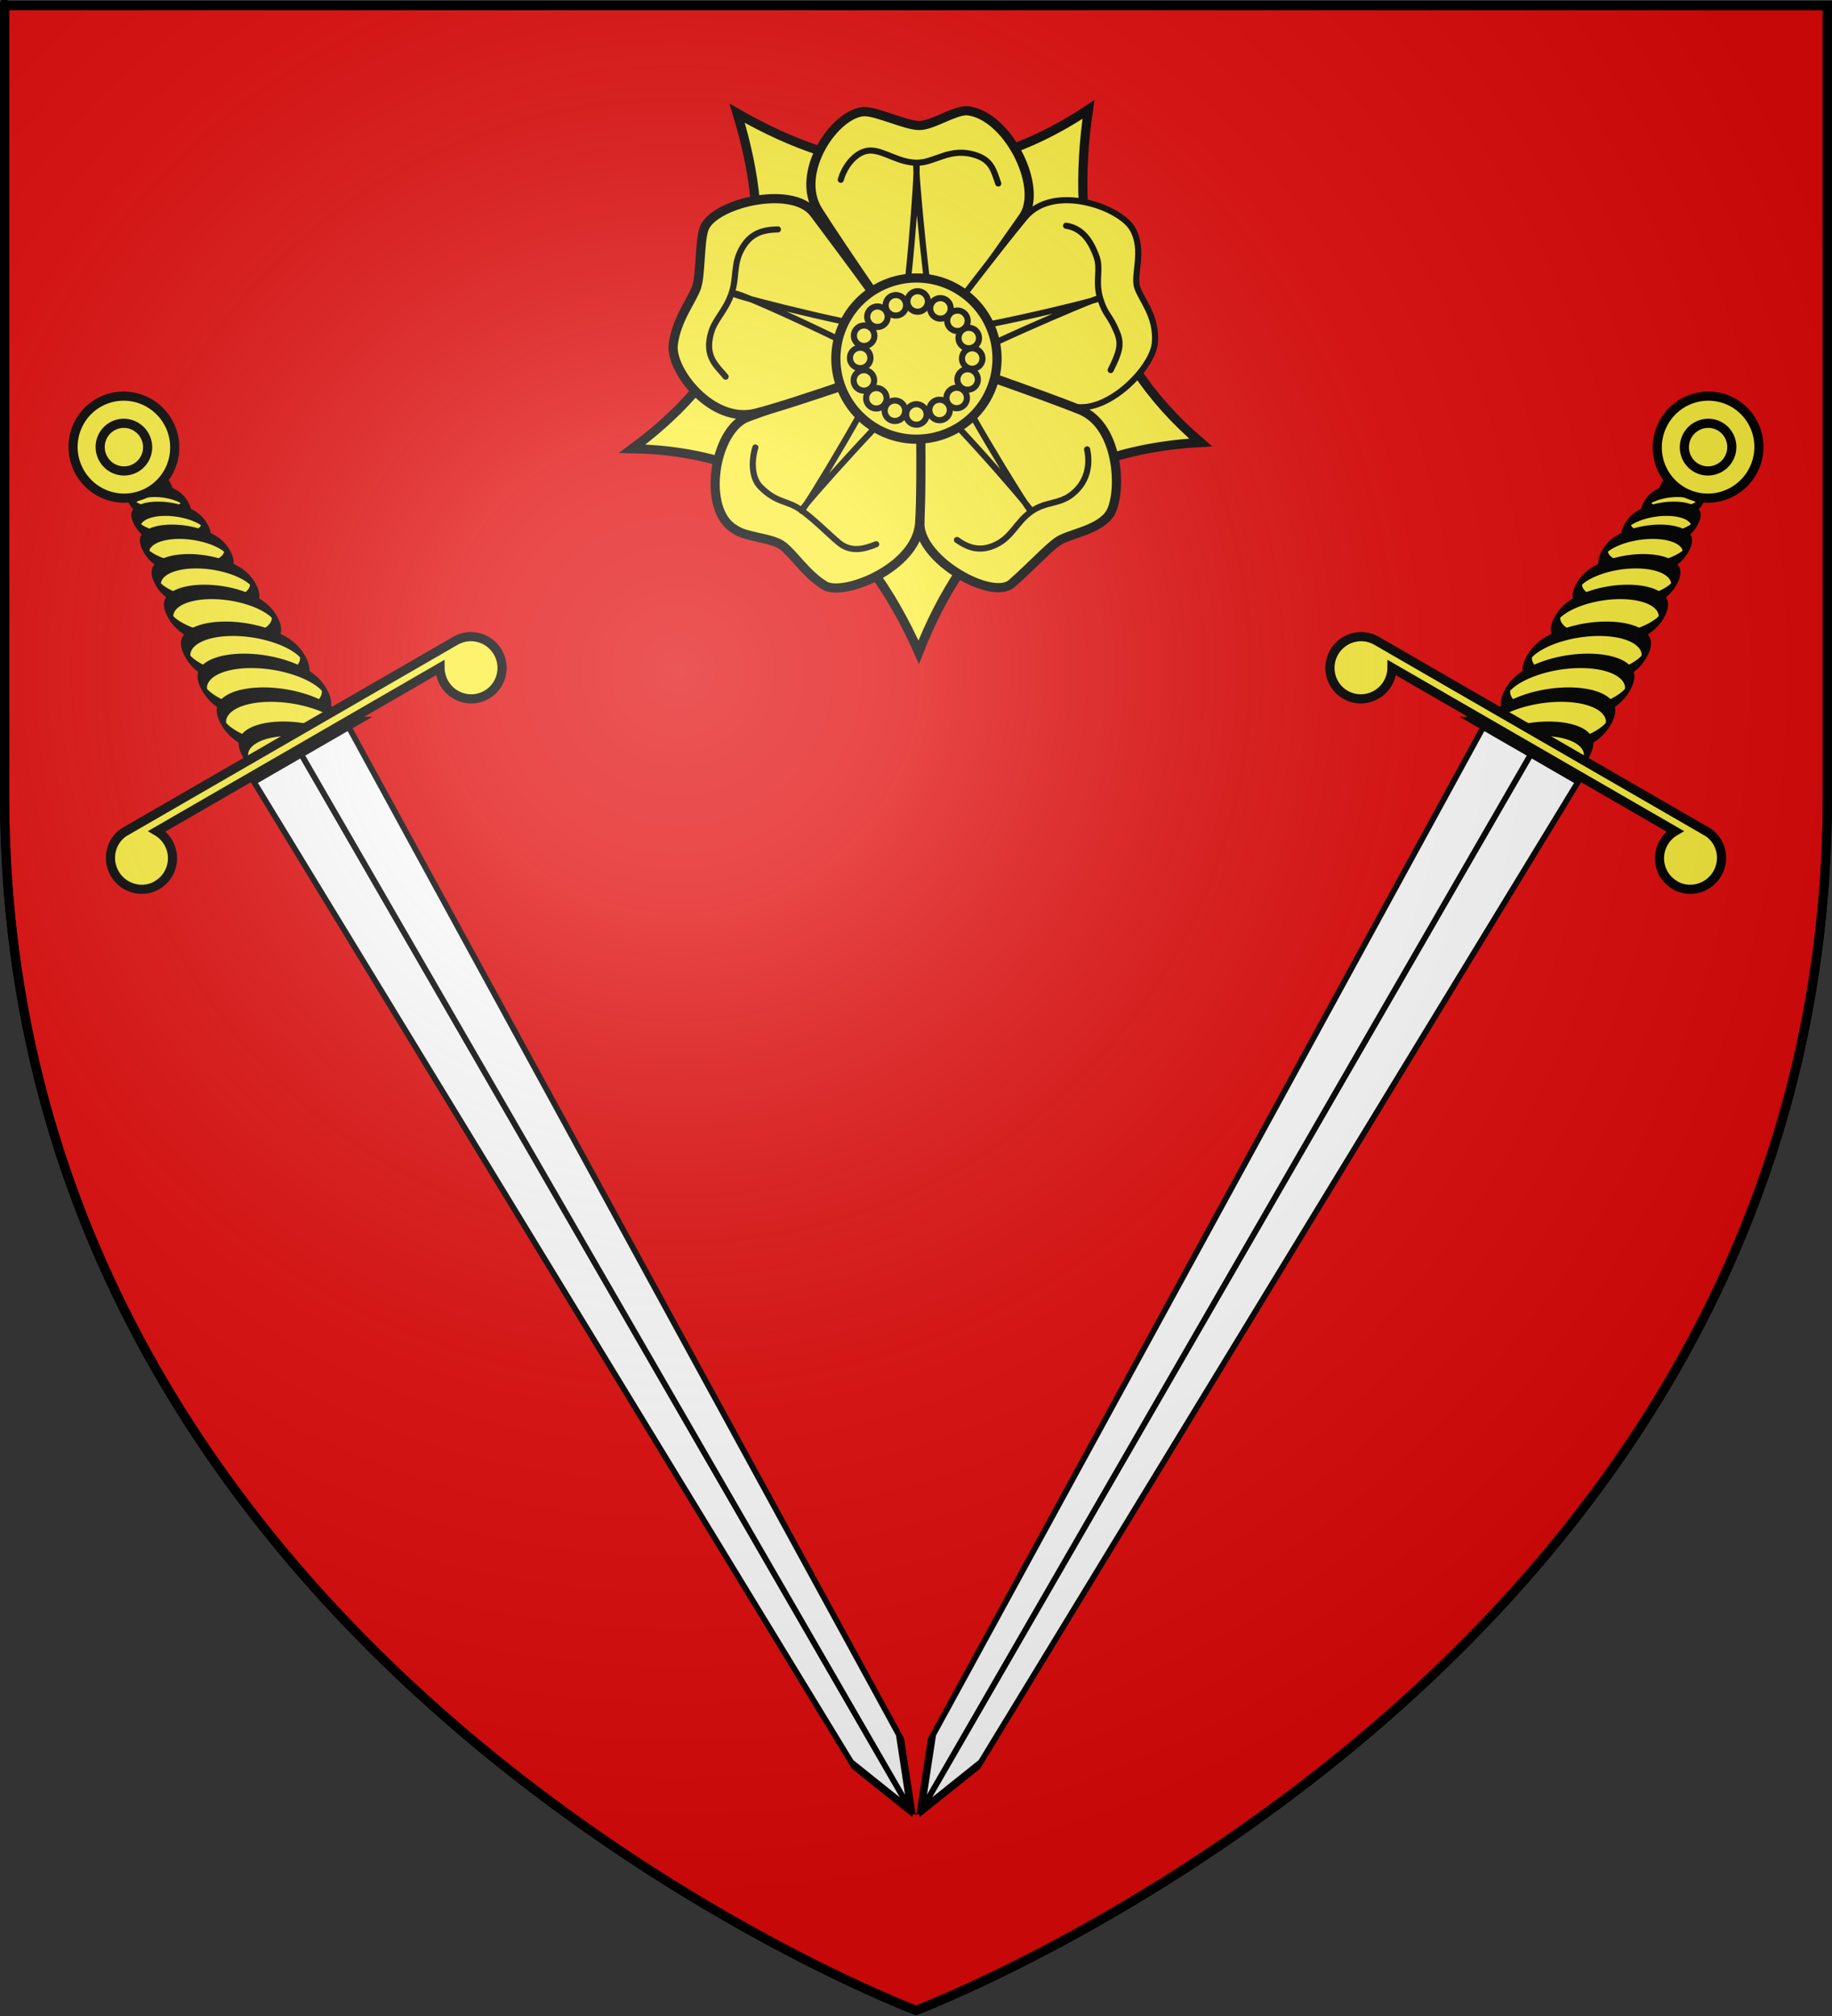 <?xml version="1.0" encoding="UTF-8" standalone="no"?>
<svg
   xmlns:dc="http://purl.org/dc/elements/1.1/"
   xmlns:cc="http://creativecommons.org/ns#"
   xmlns:rdf="http://www.w3.org/1999/02/22-rdf-syntax-ns#"
   xmlns:svg="http://www.w3.org/2000/svg"
   xmlns="http://www.w3.org/2000/svg"
   xmlns:xlink="http://www.w3.org/1999/xlink"
   xmlns:sodipodi="http://sodipodi.sourceforge.net/DTD/sodipodi-0.dtd"
   xmlns:inkscape="http://www.inkscape.org/namespaces/inkscape"
   height="660"
   width="600"
   version="1.0"
   id="svg2"
   sodipodi:version="0.32"
   inkscape:version="0.48.2 r9819"
   sodipodi:docname="Blason_ville_fr_Entrains-sur-Nohain_(Nièvre).svg"
   inkscape:export-filename="/Users/olivier/Desktop/Blason Rouge/Blason_Vide_3D.png"
   inkscape:export-xdpi="144"
   inkscape:export-ydpi="144">
  <rect width="100%" height="100%" fill="#333333" stroke="none"/>
  <sodipodi:namedview
     inkscape:window-height="738"
     inkscape:window-width="1280"
     inkscape:pageshadow="2"
     inkscape:pageopacity="0.0"
     guidetolerance="10.0"
     gridtolerance="10.0"
     objecttolerance="10.0"
     borderopacity="1.0"
     bordercolor="#666666"
     pagecolor="#ffffff"
     id="base"
     showgrid="false"
     height="660px"
     inkscape:zoom="0.28523975"
     inkscape:cx="-374.27456"
     inkscape:cy="340.31523"
     inkscape:window-x="-8"
     inkscape:window-y="-8"
     inkscape:current-layer="layer4"
     inkscape:window-maximized="1" />
  <desc
     id="desc4">Flag of Canton of Valais (Wallis)</desc>
  <defs
     id="defs6">
    <linearGradient
       id="linearGradient2893">
      <stop
         style="stop-color:white;stop-opacity:0.314;"
         offset="0"
         id="stop2895" />
      <stop
         id="stop2897"
         offset="0.19"
         style="stop-color:white;stop-opacity:0.251;" />
      <stop
         style="stop-color:#6b6b6b;stop-opacity:0.125;"
         offset="0.6"
         id="stop2901" />
      <stop
         style="stop-color:black;stop-opacity:0.125;"
         offset="1"
         id="stop2899" />
    </linearGradient>
    <radialGradient
       inkscape:collect="always"
       xlink:href="#linearGradient2893"
       id="radialGradient3163"
       gradientUnits="userSpaceOnUse"
       gradientTransform="matrix(1.353,0,0,1.349,-77.629,-85.747)"
       cx="221.445"
       cy="226.331"
       fx="221.445"
       fy="226.331"
       r="300" />
  </defs>
  <g
     inkscape:groupmode="layer"
     id="layer3"
     inkscape:label="Fond écu"
     style="display:inline"
     sodipodi:insensitive="true">
    <path
       id="path2855"
       style="fill:#e20909;fill-opacity:1;fill-rule:evenodd;stroke:none"
       d="m 300,658.5 c 0,0 298.5,-112.32 298.5,-397.772 0,-285.452 0,-258.552 0,-258.552 l -597,0 0,258.552 C 1.5,546.18 300,658.5 300,658.5 z"
       sodipodi:nodetypes="cccccc"
       inkscape:connector-curvature="0" />
    <path
       sodipodi:nodetypes="cccccc"
       d="m 300,658.162 c 0,0 -298.5,-112.32 -298.5,-397.772 0,-285.452 0,-258.552 0,-258.552 l 597,0 0,258.552 C 598.5,545.842 300,658.162 300,658.162 z"
       style="fill:none;stroke:#000000;stroke-width:3;stroke-linecap:butt;stroke-linejoin:miter;stroke-miterlimit:4;stroke-opacity:1;stroke-dasharray:none"
       id="path1411-7"
       inkscape:export-xdpi="144"
       inkscape:export-ydpi="144"
       inkscape:connector-curvature="0" />
  </g>
  <g
     inkscape:groupmode="layer"
     id="layer4"
     inkscape:label="Meubles"
     sodipodi:insensitive="true">
    <g
       id="g12027"
       transform="translate(-10.641,-10)">
      <g
         style="fill:#ffffff;stroke:#000000;stroke-width:1.029"
         transform="matrix(2.525,-1.458,-1.458,-2.525,307.66,746.209)"
         id="layer1-7">
        <g
           style="fill:#ffffff;stroke:#000000;stroke-width:1.029"
           id="g19422">
          <g
             transform="matrix(0.546,0,0,1.851,11.607,-34.301)"
             style="fill:#ffffff;fill-opacity:1;stroke:#000000;stroke-width:1.024"
             id="g14761">
            <path
               inkscape:connector-curvature="0"
               d="m 34.911,132.143 a 7.321,1.429 0 1 1 -14.643,0 7.321,1.429 0 1 1 14.643,0 z"
               transform="matrix(0.49,-0.086,0.078,0.442,1.16,78.261)"
               style="fill:#fcef3c;fill-opacity:1;fill-rule:evenodd;stroke:#000000;stroke-width:2.166;stroke-linecap:butt;stroke-linejoin:miter;stroke-miterlimit:4;stroke-opacity:1;stroke-dasharray:none"
               id="path13003" />
            <path
               inkscape:connector-curvature="0"
               d="m 34.911,132.143 a 7.321,1.429 0 1 1 -14.643,0 7.321,1.429 0 1 1 14.643,0 z"
               transform="matrix(0.656,-0.116,0.106,0.602,-7.129,56.62)"
               style="fill:#fcef3c;fill-opacity:1;fill-rule:evenodd;stroke:#000000;stroke-width:1.605;stroke-linecap:butt;stroke-linejoin:miter;stroke-miterlimit:4;stroke-opacity:1;stroke-dasharray:none"
               id="path13001" />
            <path
               inkscape:connector-curvature="0"
               d="m 34.911,132.143 a 7.321,1.429 0 1 1 -14.643,0 7.321,1.429 0 1 1 14.643,0 z"
               transform="matrix(0.822,-0.145,0.134,0.762,-15.458,34.732)"
               style="fill:#fcef3c;fill-opacity:1;fill-rule:evenodd;stroke:#000000;stroke-width:1.274;stroke-linecap:butt;stroke-linejoin:miter;stroke-miterlimit:4;stroke-opacity:1;stroke-dasharray:none"
               id="path12999" />
            <path
               inkscape:connector-curvature="0"
               d="m 34.911,132.143 a 7.321,1.429 0 1 1 -14.643,0 7.321,1.429 0 1 1 14.643,0 z"
               transform="matrix(0.989,-0.174,0.163,0.924,-23.815,12.261)"
               style="fill:#fcef3c;fill-opacity:1;fill-rule:evenodd;stroke:#000000;stroke-width:1.055;stroke-linecap:butt;stroke-linejoin:miter;stroke-miterlimit:4;stroke-opacity:1;stroke-dasharray:none"
               id="path12997" />
            <path
               inkscape:connector-curvature="0"
               d="m 34.911,132.143 a 7.321,1.429 0 1 1 -14.643,0 7.321,1.429 0 1 1 14.643,0 z"
               transform="matrix(1.154,-0.203,0.191,1.085,-32.114,-10.509)"
               style="fill:#fcef3c;fill-opacity:1;fill-rule:evenodd;stroke:#000000;stroke-width:0.901;stroke-linecap:butt;stroke-linejoin:miter;stroke-miterlimit:4;stroke-opacity:1;stroke-dasharray:none"
               id="path12995" />
            <path
               inkscape:connector-curvature="0"
               d="m 34.911,132.143 a 7.321,1.429 0 1 1 -14.643,0 7.321,1.429 0 1 1 14.643,0 z"
               transform="matrix(1.263,-0.223,0.211,1.194,-38.111,-26.61)"
               style="fill:#fcef3c;fill-opacity:1;fill-rule:evenodd;stroke:#000000;stroke-width:0.821;stroke-linecap:butt;stroke-linejoin:miter;stroke-miterlimit:4;stroke-opacity:1;stroke-dasharray:none"
               id="path12993" />
            <path
               inkscape:connector-curvature="0"
               d="m 34.911,132.143 a 7.321,1.429 0 1 1 -14.643,0 7.321,1.429 0 1 1 14.643,0 z"
               transform="matrix(1.395,-0.246,0.233,1.319,-44.679,-45.256)"
               style="fill:#fcef3c;fill-opacity:1;fill-rule:evenodd;stroke:#000000;stroke-width:0.743;stroke-linecap:butt;stroke-linejoin:miter;stroke-miterlimit:4;stroke-opacity:1;stroke-dasharray:none"
               id="path13007" />
            <path
               inkscape:connector-curvature="0"
               d="m 34.911,132.143 a 7.321,1.429 0 1 1 -14.643,0 7.321,1.429 0 1 1 14.643,0 z"
               transform="matrix(1.455,-0.257,0.243,1.376,-47.664,-54.815)"
               style="fill:#fcef3c;fill-opacity:1;fill-rule:evenodd;stroke:#000000;stroke-width:0.713;stroke-linecap:butt;stroke-linejoin:miter;stroke-miterlimit:4;stroke-opacity:1;stroke-dasharray:none"
               id="path14755" />
            <path
               inkscape:connector-curvature="0"
               d="m 34.911,132.143 a 7.321,1.429 0 1 1 -14.643,0 7.321,1.429 0 1 1 14.643,0 z"
               transform="matrix(1.467,-0.259,0.245,1.387,-48.261,-58.594)"
               style="fill:#fcef3c;fill-opacity:1;fill-rule:evenodd;stroke:#000000;stroke-width:0.707;stroke-linecap:butt;stroke-linejoin:miter;stroke-miterlimit:4;stroke-opacity:1;stroke-dasharray:none"
               id="path14757" />
            <path
               inkscape:connector-curvature="0"
               d="m 34.911,132.143 a 7.321,1.429 0 1 1 -14.643,0 7.321,1.429 0 1 1 14.643,0 z"
               transform="matrix(1.395,-0.246,0.233,1.319,-44.679,-52.258)"
               style="fill:#fcef3c;fill-opacity:1;fill-rule:evenodd;stroke:#000000;stroke-width:0.743;stroke-linecap:butt;stroke-linejoin:miter;stroke-miterlimit:4;stroke-opacity:1;stroke-dasharray:none"
               id="path14759" />
          </g>
          <g
             style="fill:#ffffff;stroke:#000000;stroke-width:1.349"
             transform="matrix(0.76,0,0,0.765,5.991,110.151)"
             id="g19146">
            <path
               inkscape:connector-curvature="0"
               d="m 32.5,142.5 a 7.5,7.5 0 1 1 -15,0 7.5,7.5 0 1 1 15,0 z"
               style="fill:#fcef3c;fill-opacity:1;fill-rule:evenodd;stroke:#000000;stroke-width:1.349;stroke-linecap:butt;stroke-linejoin:miter;stroke-miterlimit:4;stroke-opacity:1;stroke-dasharray:none"
               id="path12871" />
            <path
               inkscape:connector-curvature="0"
               d="m 28.5,142.5 a 3.5,3.5 0 1 1 -7,0 3.5,3.5 0 1 1 7,0 z"
               style="fill:#fcef3c;fill-opacity:1;fill-rule:evenodd;stroke:#000000;stroke-width:1.349;stroke-linecap:butt;stroke-linejoin:miter;stroke-miterlimit:4;stroke-opacity:1;stroke-dasharray:none"
               id="path12873" />
          </g>
          <g
             style="fill:#ffffff;stroke:#000000;stroke-width:1.044"
             transform="matrix(0.616,0,0,1.576,9.593,0.142)"
             id="g19142">
            <path
               sodipodi:nodetypes="cccccccc"
               inkscape:connector-curvature="0"
               d="m 15,114 10,0 0,-87.265 -5,5 L 15,114 l 0,0 0,0 z"
               style="fill:#ffffff;fill-opacity:1;fill-rule:evenodd;stroke:#000000;stroke-width:1.044;stroke-linecap:butt;stroke-linejoin:miter;stroke-miterlimit:4;stroke-opacity:1;stroke-dasharray:none"
               id="path14773" />
            <path
               sodipodi:nodetypes="cccccccc"
               inkscape:connector-curvature="0"
               d="m 35,114 -10,0 0,-87.265 5,5 L 35,114 l 0,0 0,0 z"
               style="fill:#ffffff;fill-opacity:1;fill-rule:evenodd;stroke:#000000;stroke-width:1.044;stroke-linecap:butt;stroke-linejoin:miter;stroke-miterlimit:4;stroke-opacity:1;stroke-dasharray:none"
               id="path19140" />
          </g>
          <path
             inkscape:connector-curvature="0"
             d="m 3.318,174.713 c -1.775,0.159 -3.168,1.674 -3.168,3.5 0,1.841 1.404,3.362 3.199,3.5 0.015,10e-4 0.047,-9.4e-4 0.062,0 l 0.528,0 42.122,0 0.031,0 c 0.088,0.007 0.19,0 0.28,0 1.92,0 3.479,-1.568 3.479,-3.5 0,-1.932 -1.559,-3.5 -3.479,-3.5 -1.92,0 -3.479,1.568 -3.479,3.5 0,0.634 0.173,1.237 0.466,1.75 l -36.717,0 c 0.293,-0.513 0.466,-1.116 0.466,-1.75 0,-1.932 -1.559,-3.5 -3.479,-3.5 -0.105,0 -0.208,-0.009 -0.311,0 z"
             style="fill:#fcef3c;fill-opacity:1;fill-rule:evenodd;stroke:#000000;stroke-width:1.029;stroke-linecap:butt;stroke-linejoin:miter;stroke-miterlimit:4;stroke-opacity:1;stroke-dasharray:none"
             id="path12875" />
        </g>
      </g>
      <use
         height="660"
         width="600"
         transform="matrix(-1,0,0,1,621.282,0)"
         id="use12025"
         xlink:href="#layer1-7"
         y="0"
         x="0" />
    </g>
    <g
       style="stroke:#000000;stroke-width:9.359;display:inline"
       inkscape:r_cy="true"
       inkscape:r_cx="true"
       id="layer1-4"
       inkscape:label="Ebene 1"
       transform="matrix(0.214,0,0,0.214,197.424,30.865)">
      <g
         id="g3340"
         style="stroke:#000000;stroke-width:9.359">
        <path
           sodipodi:type="arc"
           style="fill:none;stroke:#000000;stroke-width:9.359;stroke-linecap:round;stroke-linejoin:round;stroke-miterlimit:4;stroke-opacity:1;stroke-dasharray:none"
           id="path6793"
           sodipodi:cx="480"
           sodipodi:cy="390"
           sodipodi:rx="50"
           sodipodi:ry="50"
           d="m 530,390 a 50,50 0 1 1 -100,0 50,50 0 1 1 100,0 z"
           inkscape:r_cx="true"
           inkscape:r_cy="true"
           transform="translate(0,14.34)" />
        <path
           sodipodi:type="arc"
           style="fill:none;stroke:#000000;stroke-width:9.359;stroke-linecap:round;stroke-linejoin:round;stroke-miterlimit:4;stroke-opacity:1;stroke-dasharray:none"
           id="path7668"
           sodipodi:cx="480"
           sodipodi:cy="390"
           sodipodi:rx="295"
           sodipodi:ry="295"
           d="m 775,390 a 295,295 0 1 1 -590,0 295,295 0 1 1 590,0 z"
           inkscape:r_cx="true"
           inkscape:r_cy="true"
           transform="translate(0,14.34)" />
        <path
           style="fill:#fcef3c;fill-opacity:1;stroke:#000000;stroke-width:14.038;stroke-linecap:round;stroke-linejoin:miter;stroke-miterlimit:4;stroke-opacity:1;stroke-dasharray:none;marker-start:none"
           d="M 743.277,23.179 C 713.951,221.883 756.022,396.789 915,532.727 680.998,545.408 555.187,671.194 483.441,853.5 398.071,661.176 259.678,546.111 45,542.2 253.661,388.381 261.43,212.241 205.587,29.033 375.044,126.439 551.7,150.655 743.277,23.179 z"
           id="sepales"
           sodipodi:nodetypes="cccccc"
           inkscape:r_cx="true"
           inkscape:r_cy="true"
           inkscape:connector-curvature="0" />
        <g
           id="g13210"
           inkscape:r_cx="true"
           inkscape:r_cy="true"
           transform="translate(0,32)"
           style="stroke:#000000;stroke-width:9.359">
          <path
             sodipodi:nodetypes="cscsssc"
             id="petale1"
             d="m 400.097,-5.461 c 20.506,0 63.64,21.213 84.146,21.213 20.506,0 52.326,-22.627 72.832,-22.627 61.553,5.292 118.31,116.801 86.267,162.635 C 611.618,201.138 487.712,377.545 483.536,372.134 472.524,357.868 362.011,197.979 329.386,145.86 292.998,87.729 355.505,-3.624 400.097,-5.461 z"
             style="fill:#fcef3c;fill-opacity:1;stroke:#000000;stroke-width:14.038;stroke-linecap:round;stroke-linejoin:miter;stroke-miterlimit:4;stroke-opacity:1"
             inkscape:r_cx="true"
             inkscape:r_cy="true"
             inkscape:connector-curvature="0" />
          <path
             inkscape:r_cy="true"
             inkscape:r_cx="true"
             style="fill:#fcef3c;fill-opacity:1;stroke:#000000;stroke-width:9.359;stroke-linecap:round;stroke-linejoin:miter;stroke-miterlimit:4;stroke-opacity:1"
             d="m 810.791,174.165 c 18.44,33.172 0.71,69.645 7.046,89.148 6.337,19.502 30.48,44.232 27.056,84.903 -3.314,39.356 -75.781,112.578 -129.008,96.348 C 662.659,428.333 474.825,378.411 478.679,372.768 488.844,357.887 606.758,203.374 646.244,156.24 690.286,103.669 792.351,140.992 810.791,174.165 z"
             id="petale2"
             sodipodi:nodetypes="cszzssz"
             inkscape:connector-curvature="0" />
          <path
             sodipodi:nodetypes="cszsssz"
             id="petale3"
             d="m 774.558,611.754 c -18.888,24.312 -62.455,28.773 -79.044,40.827 -16.59,12.053 -39.8,37.651 -69.664,63.944 -29.864,26.293 -139.604,-35.016 -140.621,-90.931 -1.007,-55.359 -5.178,-263.67 1.381,-261.748 17.294,5.069 186.54,63.808 243.568,86.796 63.608,25.641 64.38,135.369 44.38,161.112 z"
             style="fill:#fcef3c;fill-opacity:1;stroke:#000000;stroke-width:14.038;stroke-linecap:round;stroke-linejoin:miter;stroke-miterlimit:4;stroke-opacity:1"
             inkscape:r_cx="true"
             inkscape:r_cy="true"
             inkscape:connector-curvature="0" />
          <path
             inkscape:r_cy="true"
             inkscape:r_cx="true"
             style="fill:#fcef3c;fill-opacity:1;stroke:#000000;stroke-width:14.038;stroke-linecap:round;stroke-linejoin:miter;stroke-miterlimit:4;stroke-opacity:1"
             d="m 339.581,719.623 c -28.081,-17.066 -48.334,-49.289 -64.924,-61.342 -16.59,-12.053 -55.633,-12.45 -72.222,-24.504 -51.88,-28.502 -32.567,-154.05 20.297,-172.297 52.338,-18.065 261.776,-97.935 261.974,-91.103 0.523,18.014 4.435,192.526 0.194,253.868 -4.73,68.418 -117.238,112.444 -145.318,95.378 z"
             id="petale4"
             sodipodi:nodetypes="cscsssz"
             inkscape:connector-curvature="0" />
          <path
             sodipodi:nodetypes="czcsssz"
             id="petale5"
             d="m 107.795,351.282 c 4.465,-38.793 29.469,-68.929 35.806,-88.431 6.337,-19.502 4.549,-68.071 10.886,-87.573 11.075,-39.764 135.033,-70.092 168.722,-25.454 33.354,44.194 165.55,221.528 159.114,223.828 -16.971,6.064 -189.043,67.417 -248.693,82.339 -66.531,16.644 -130.348,-65.495 -125.834,-104.709 z"
             style="fill:#fcef3c;fill-opacity:1;stroke:#000000;stroke-width:14.038;stroke-linecap:round;stroke-linejoin:miter;stroke-miterlimit:4;stroke-opacity:1"
             inkscape:r_cx="true"
             inkscape:r_cy="true"
             inkscape:connector-curvature="0" />
        </g>
        <path
           inkscape:r_cy="true"
           inkscape:r_cx="true"
           style="fill:none;stroke:#000000;stroke-width:9.359;stroke-linecap:round;stroke-linejoin:round;stroke-miterlimit:4;stroke-opacity:1;stroke-dasharray:none"
           d="m 200,305 c 0,4 242,64 254,55 11,-9 29,-252 26,-252 -3,0 20,244 29,254 9,11 252,-47 251,-50 -1,-3 -226,94 -231,106 -4,12 123,221 126,219 3,-2 -160,-188 -175,-187 -12.5,0 -178,184 -176,187 3,2 131,-211 126,-223 C 426,402 204,300 202,305 l -2,0 z"
           id="path2244"
           sodipodi:nodetypes="czzzzzzzzzz"
           inkscape:connector-curvature="0" />
        <path
           sodipodi:type="arc"
           style="fill:#fcef3c;fill-opacity:1;stroke:#000000;stroke-width:15.598;stroke-linecap:butt;stroke-miterlimit:4;stroke-opacity:1;stroke-dasharray:none"
           id="path1365"
           sodipodi:cx="480"
           sodipodi:cy="390"
           sodipodi:rx="137"
           sodipodi:ry="137"
           d="m 617,390 a 137,137 0 1 1 -274,0 137,137 0 1 1 274,0 z"
           inkscape:r_cx="true"
           inkscape:r_cy="true"
           transform="matrix(0.9,0,0,0.9,48,53.34)" />
        <path
           sodipodi:nodetypes="cszsc"
           inkscape:r_cy="true"
           inkscape:r_cx="true"
           id="path3105"
           d="m 364.214,130.825 c 5.759,-21.596 25.085,-46.079 47.179,-44.74 20.747,1.258 41.21,18.254 68.931,18.66 27.72,0.406 50.619,-24.592 90.723,-11.464 23.807,7.793 27.23,23.178 34.14,43.244"
           style="fill:none;stroke:#000000;stroke-width:9.359;stroke-linecap:round;stroke-linejoin:miter;stroke-miterlimit:4;stroke-opacity:1;stroke-dasharray:none"
           inkscape:connector-curvature="0" />
        <path
           style="fill:none;stroke:#000000;stroke-width:9.359;stroke-linecap:round;stroke-linejoin:miter;stroke-miterlimit:4;stroke-opacity:1;stroke-dasharray:none"
           d="m 708.989,201.092 c 23.397,3.543 36.968,20.863 46.574,47.219 7.117,19.529 -2.426,37.858 5.754,64.347 8.18,26.489 14.234,23.382 25.987,52.415 7.25,17.91 2.849,30.887 -10.059,56.792"
           id="path1348"
           inkscape:r_cx="true"
           inkscape:r_cy="true"
           sodipodi:nodetypes="cszsc"
           inkscape:connector-curvature="0" />
        <path
           style="fill:none;stroke:#000000;stroke-width:9.359;stroke-linecap:round;stroke-linejoin:miter;stroke-miterlimit:4;stroke-opacity:1;stroke-dasharray:none"
           d="m 741.214,543.187 c 3.737,17.231 4.106,46.676 -22.178,68.036 -20.787,16.894 -40.571,11.015 -63.236,26.98 -22.665,15.965 -29.147,38.696 -54.024,50.71 -23.991,11.585 -42.352,5.137 -59.737,-7.035"
           id="path1350"
           inkscape:r_cx="true"
           inkscape:r_cy="true"
           sodipodi:nodetypes="cszsc"
           inkscape:connector-curvature="0" />
        <path
           style="fill:none;stroke:#000000;stroke-width:9.359;stroke-linecap:round;stroke-linejoin:miter;stroke-miterlimit:4;stroke-opacity:1;stroke-dasharray:none"
           d="m 418.407,688.317 c -20.267,8.473 -39.756,11.976 -56.843,-2.094 -16.045,-13.213 -34.455,-32.571 -56.642,-49.193 -22.187,-16.622 -38.106,-10.456 -63.85,-36.612 -13.554,-13.771 -13.812,-39.753 -7.608,-60.049"
           id="path1352"
           inkscape:r_cx="true"
           inkscape:r_cy="true"
           sodipodi:nodetypes="cszsc"
           inkscape:connector-curvature="0" />
        <path
           style="fill:none;stroke:#000000;stroke-width:9.359;stroke-linecap:round;stroke-linejoin:miter;stroke-miterlimit:4;stroke-opacity:1;stroke-dasharray:none"
           d="m 188,432 c -14.019,-17.105 -33.127,-30.494 -22.026,-68.092 5.886,-19.935 22.063,-32.911 31.015,-59.149 8.952,-26.238 1.596,-45.72 17.637,-71.643 13.305,-21.502 32.146,-26.015 53.365,-26.386"
           id="path1354"
           inkscape:r_cx="true"
           inkscape:r_cy="true"
           sodipodi:nodetypes="cszsc"
           inkscape:connector-curvature="0" />
        <g
           inkscape:r_cy="true"
           inkscape:r_cx="true"
           id="etamines"
           style="stroke:#000000;stroke-width:9.359">
          <path
             sodipodi:type="arc"
             style="fill:#fcef3c;fill-opacity:1;stroke:#000000;stroke-width:10.754;stroke-linecap:round;stroke-miterlimit:4;stroke-opacity:1;stroke-dasharray:none"
             id="path2273"
             sodipodi:cx="480"
             sodipodi:cy="406"
             sodipodi:rx="18"
             sodipodi:ry="18"
             d="m 498,406 a 18,18 0 1 1 -36,0 18,18 0 1 1 36,0 z"
             inkscape:r_cx="true"
             inkscape:r_cy="true"
             transform="matrix(0.87,0,0,0.87,64.242,-36.248)" />
          <path
             sodipodi:type="arc"
             style="fill:#fcef3c;fill-opacity:1;stroke:#000000;stroke-width:10.754;stroke-linecap:round;stroke-miterlimit:4;stroke-opacity:1;stroke-dasharray:none"
             id="path2275"
             sodipodi:cx="480"
             sodipodi:cy="406"
             sodipodi:rx="18"
             sodipodi:ry="18"
             d="m 498,406 a 18,18 0 1 1 -36,0 18,18 0 1 1 36,0 z"
             inkscape:r_cx="true"
             inkscape:r_cy="true"
             transform="matrix(0.87,0,0,0.87,99.112,-25.662)" />
          <path
             sodipodi:type="arc"
             style="fill:#fcef3c;fill-opacity:1;stroke:#000000;stroke-width:10.754;stroke-linecap:round;stroke-miterlimit:4;stroke-opacity:1;stroke-dasharray:none"
             id="path2277"
             sodipodi:cx="480"
             sodipodi:cy="406"
             sodipodi:rx="18"
             sodipodi:ry="18"
             d="m 498,406 a 18,18 0 1 1 -36,0 18,18 0 1 1 36,0 z"
             inkscape:r_cx="true"
             inkscape:r_cy="true"
             transform="matrix(0.87,0,0,0.87,125.154,-6.691)" />
          <path
             sodipodi:type="arc"
             style="fill:#fcef3c;fill-opacity:1;stroke:#000000;stroke-width:10.754;stroke-linecap:round;stroke-miterlimit:4;stroke-opacity:1;stroke-dasharray:none"
             id="path2279"
             sodipodi:cx="480"
             sodipodi:cy="406"
             sodipodi:rx="18"
             sodipodi:ry="18"
             d="m 498,406 a 18,18 0 1 1 -36,0 18,18 0 1 1 36,0 z"
             inkscape:r_cx="true"
             inkscape:r_cy="true"
             transform="matrix(0.87,0,0,0.87,142.468,19.694)" />
          <path
             style="fill:#fcef3c;fill-opacity:1;stroke:#000000;stroke-width:10.754;stroke-linecap:round;stroke-miterlimit:4;stroke-opacity:1;stroke-dasharray:none"
             sodipodi:type="arc"
             id="path2281"
             sodipodi:cx="480"
             sodipodi:cy="406"
             sodipodi:rx="18"
             sodipodi:ry="18"
             d="m 498,406 a 18,18 0 1 1 -36,0 18,18 0 1 1 36,0 z"
             inkscape:r_cx="true"
             inkscape:r_cy="true"
             transform="matrix(0.87,0,0,0.87,147.781,51.028)" />
          <path
             sodipodi:type="arc"
             style="fill:#fcef3c;fill-opacity:1;stroke:#000000;stroke-width:10.754;stroke-linecap:round;stroke-miterlimit:4;stroke-opacity:1;stroke-dasharray:none"
             id="path2283"
             sodipodi:cx="480"
             sodipodi:cy="406"
             sodipodi:rx="18"
             sodipodi:ry="18"
             d="m 498,406 a 18,18 0 1 1 -36,0 18,18 0 1 1 36,0 z"
             inkscape:r_cx="true"
             inkscape:r_cy="true"
             transform="matrix(0.87,0,0,0.87,140.71,83.091)" />
          <path
             sodipodi:type="arc"
             style="fill:#fcef3c;fill-opacity:1;stroke:#000000;stroke-width:10.754;stroke-linecap:round;stroke-miterlimit:4;stroke-opacity:1;stroke-dasharray:none"
             id="path2285"
             sodipodi:cx="480"
             sodipodi:cy="406"
             sodipodi:rx="18"
             sodipodi:ry="18"
             d="m 498,406 a 18,18 0 1 1 -36,0 18,18 0 1 1 36,0 z"
             inkscape:r_cx="true"
             inkscape:r_cy="true"
             transform="matrix(0.87,0,0,0.87,123.983,111.375)" />
          <path
             sodipodi:type="arc"
             style="fill:#fcef3c;fill-opacity:1;stroke:#000000;stroke-width:10.754;stroke-linecap:round;stroke-miterlimit:4;stroke-opacity:1;stroke-dasharray:none"
             id="path2287"
             sodipodi:cx="480"
             sodipodi:cy="406"
             sodipodi:rx="18"
             sodipodi:ry="18"
             d="m 498,406 a 18,18 0 1 1 -36,0 18,18 0 1 1 36,0 z"
             inkscape:r_cx="true"
             inkscape:r_cy="true"
             transform="matrix(0.87,0,0,0.87,97.819,129.739)" />
          <path
             sodipodi:type="arc"
             style="fill:#fcef3c;fill-opacity:1;stroke:#000000;stroke-width:10.754;stroke-linecap:round;stroke-miterlimit:4;stroke-opacity:1;stroke-dasharray:none"
             id="path2289"
             sodipodi:cx="480"
             sodipodi:cy="406"
             sodipodi:rx="18"
             sodipodi:ry="18"
             d="m 498,406 a 18,18 0 1 1 -36,0 18,18 0 1 1 36,0 z"
             inkscape:r_cx="true"
             inkscape:r_cy="true"
             transform="matrix(0.87,0,0,0.87,62.364,136.588)" />
          <path
             sodipodi:type="arc"
             style="fill:#fcef3c;fill-opacity:1;stroke:#000000;stroke-width:10.754;stroke-linecap:round;stroke-miterlimit:4;stroke-opacity:1;stroke-dasharray:none"
             id="path2291"
             sodipodi:cx="480"
             sodipodi:cy="406"
             sodipodi:rx="18"
             sodipodi:ry="18"
             d="m 498,406 a 18,18 0 1 1 -36,0 18,18 0 1 1 36,0 z"
             inkscape:r_cx="true"
             inkscape:r_cy="true"
             transform="matrix(0.87,0,0,0.87,29.473,130.931)" />
          <path
             sodipodi:type="arc"
             style="fill:#fcef3c;fill-opacity:1;stroke:#000000;stroke-width:10.754;stroke-linecap:round;stroke-miterlimit:4;stroke-opacity:1;stroke-dasharray:none"
             id="path2293"
             sodipodi:cx="480"
             sodipodi:cy="406"
             sodipodi:rx="18"
             sodipodi:ry="18"
             d="m 498,406 a 18,18 0 1 1 -36,0 18,18 0 1 1 36,0 z"
             inkscape:r_cx="true"
             inkscape:r_cy="true"
             transform="matrix(0.87,0,0,0.87,1.088,111.839)" />
          <path
             sodipodi:type="arc"
             style="fill:#fcef3c;fill-opacity:1;stroke:#000000;stroke-width:10.754;stroke-linecap:round;stroke-miterlimit:4;stroke-opacity:1;stroke-dasharray:none"
             id="path2295"
             sodipodi:cx="480"
             sodipodi:cy="406"
             sodipodi:rx="18"
             sodipodi:ry="18"
             d="m 498,406 a 18,18 0 1 1 -36,0 18,18 0 1 1 36,0 z"
             inkscape:r_cx="true"
             inkscape:r_cy="true"
             transform="matrix(0.87,0,0,0.87,-18.004,84.505)" />
          <path
             sodipodi:type="arc"
             style="fill:#fcef3c;fill-opacity:1;stroke:#000000;stroke-width:10.754;stroke-linecap:round;stroke-miterlimit:4;stroke-opacity:1;stroke-dasharray:none"
             id="path2297"
             sodipodi:cx="480"
             sodipodi:cy="406"
             sodipodi:rx="18"
             sodipodi:ry="18"
             d="m 498,406 a 18,18 0 1 1 -36,0 18,18 0 1 1 36,0 z"
             inkscape:r_cx="true"
             inkscape:r_cy="true"
             transform="matrix(0.87,0,0,0.87,-23.661,50.099)" />
          <path
             sodipodi:type="arc"
             style="fill:#fcef3c;fill-opacity:1;stroke:#000000;stroke-width:10.754;stroke-linecap:round;stroke-miterlimit:4;stroke-opacity:1;stroke-dasharray:none"
             id="path2299"
             sodipodi:cx="480"
             sodipodi:cy="406"
             sodipodi:rx="18"
             sodipodi:ry="18"
             d="m 498,406 a 18,18 0 1 1 -36,0 18,18 0 1 1 36,0 z"
             inkscape:r_cx="true"
             inkscape:r_cy="true"
             transform="matrix(0.87,0,0,0.87,-17.64,16.158)" />
          <path
             sodipodi:type="arc"
             style="fill:#fcef3c;fill-opacity:1;stroke:#000000;stroke-width:10.754;stroke-linecap:round;stroke-miterlimit:4;stroke-opacity:1;stroke-dasharray:none"
             id="path2301"
             sodipodi:cx="480"
             sodipodi:cy="406"
             sodipodi:rx="18"
             sodipodi:ry="18"
             d="m 498,406 a 18,18 0 1 1 -36,0 18,18 0 1 1 36,0 z"
             inkscape:r_cx="true"
             inkscape:r_cy="true"
             transform="matrix(0.87,0,0,0.87,2.745,-12.934)" />
          <path
             sodipodi:type="arc"
             style="fill:#fcef3c;fill-opacity:1;stroke:#000000;stroke-width:10.754;stroke-linecap:round;stroke-miterlimit:4;stroke-opacity:1;stroke-dasharray:none"
             id="path2303"
             sodipodi:cx="480"
             sodipodi:cy="406"
             sodipodi:rx="18"
             sodipodi:ry="18"
             d="m 498,406 a 18,18 0 1 1 -36,0 18,18 0 1 1 36,0 z"
             inkscape:r_cx="true"
             inkscape:r_cy="true"
             transform="matrix(0.87,0,0,0.87,30.908,-30.369)" />
        </g>
      </g>
    </g>
  </g>
  <g
     inkscape:groupmode="layer"
     id="layer2"
     inkscape:label="Reflet final"
     sodipodi:insensitive="true">
    <path
       sodipodi:nodetypes="cccccc"
       d="M 300,658.5 C 300,658.5 598.5,546.18 598.5,260.728 C 598.5,-24.723 598.5,2.176 598.5,2.176 L 1.5,2.176 L 1.5,260.728 C 1.5,546.18 300,658.5 300,658.5 z "
       style="opacity:1;fill:url(#radialGradient3163);fill-opacity:1;fill-rule:evenodd;stroke:none;stroke-width:1px;stroke-linecap:butt;stroke-linejoin:miter;stroke-opacity:1"
       id="path2875"
       inkscape:export-xdpi="144"
       inkscape:export-ydpi="144" />
  </g>
  <g
     inkscape:groupmode="layer"
     id="layer1"
     inkscape:label="Contour final"
     sodipodi:insensitive="true">
    <path
       sodipodi:nodetypes="cccccc"
       d="m 300,658.162 c 0,0 -298.5,-112.32 -298.5,-397.772 0,-285.452 0,-258.552 0,-258.552 l 597,0 0,258.552 C 598.5,545.842 300,658.162 300,658.162 z"
       style="fill:none;stroke:#000000;stroke-width:3;stroke-linecap:butt;stroke-linejoin:miter;stroke-miterlimit:4;stroke-opacity:1;stroke-dasharray:none;display:inline"
       id="path1411-7-5"
       inkscape:export-xdpi="144"
       inkscape:export-ydpi="144"
       inkscape:connector-curvature="0" />
  </g>
</svg>
